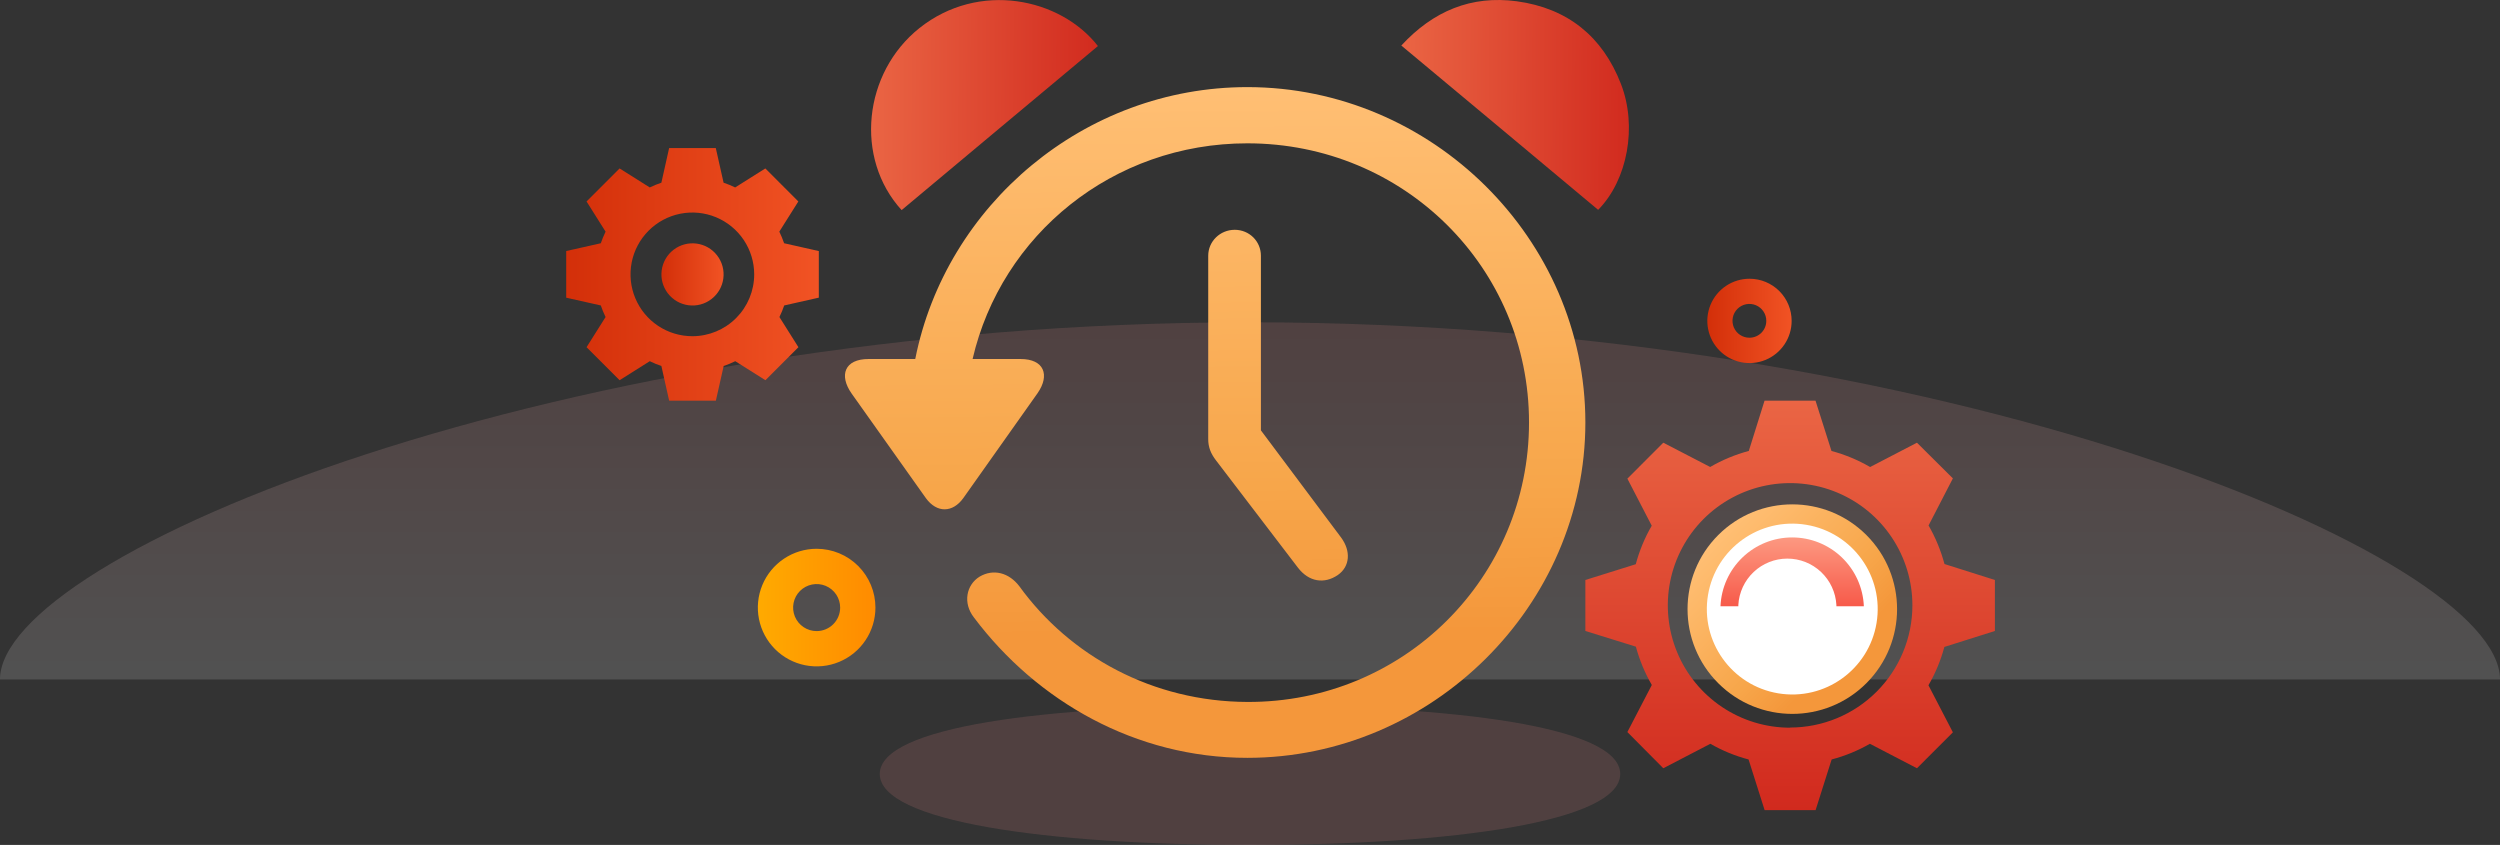 <svg width="287" height="97" viewBox="0 0 287 97" fill="none" xmlns="http://www.w3.org/2000/svg">
<rect x="0" y="0" width="287" height="97" fill="#333333" stroke="none"/>
<path d="M287 78C287 63.73 222.753 37 143.5 37C64.247 37 0 63.73 0 78C0 78 64.247 78 143.5 78C222.753 78 287 78 287 78Z" fill="url(#paint0_linear_4126_20329)" fill-opacity="0.15"/>
<path d="M186 88.853C186 83.412 166.972 81 143.5 81C120.028 81 101 83.412 101 88.853C101 94.295 120.028 97 143.5 97C166.972 97 186 94.295 186 88.853Z" fill="#F78D8D" fill-opacity="0.15"/>
<path d="M103.505 24.12C98.071 18.157 99.11 8.357 105.553 3.221C112.383 -2.211 121.736 -0.233 126.041 5.287C118.559 11.545 111.046 17.803 103.505 24.12Z" fill="url(#paint1_linear_4126_20329)"/>
<path d="M183.467 24.09C175.925 17.802 168.473 11.544 160.871 5.227C164.523 1.271 168.888 -0.559 174.144 0.149C179.964 0.946 183.972 4.194 186.08 9.625C187.981 14.496 186.852 20.665 183.467 24.09Z" fill="url(#paint2_linear_4126_20329)"/>
<path d="M99.706 41.215C96.967 41.215 96.282 43.065 97.766 45.178L106.288 57.181C107.544 58.918 109.37 58.88 110.588 57.181L119.11 45.141C120.556 43.065 119.871 41.215 117.17 41.215H111.653C114.963 26.948 127.746 16.454 143.193 16.454C161.151 16.454 175.532 30.684 175.532 48.5C175.532 66.316 161.151 80.659 143.193 80.583C132.35 80.546 122.838 75.337 117.017 67.297C115.838 65.749 114.05 65.259 112.452 66.203C110.93 67.146 110.511 69.222 111.805 70.883C119.034 80.508 130.372 87 143.193 87C164.385 87 182 69.524 182 48.5C182 27.438 164.385 10 143.193 10C124.474 10 108.571 23.55 105.071 41.215H99.706ZM141.747 26.381C140.073 26.381 138.704 27.703 138.704 29.363V50.425C138.704 51.293 138.97 52.048 139.617 52.878L149.014 65.183C150.27 66.806 152.02 67.071 153.58 66.014C154.987 65.032 155.101 63.258 153.96 61.711L144.753 49.406V29.363C144.753 27.703 143.421 26.381 141.747 26.381Z" fill="url(#paint3_linear_4126_20329)"/>
<path d="M229.014 72.436V66.582L223.227 64.75C222.813 63.201 222.198 61.713 221.399 60.323L224.191 54.92L220.066 50.822L214.69 53.614C213.299 52.807 211.808 52.188 210.255 51.773L208.422 46H202.569L200.763 51.768C199.21 52.184 197.719 52.803 196.328 53.61L190.947 50.822L186.822 54.947L189.619 60.35C188.816 61.737 188.2 63.224 187.786 64.772L182 66.582V72.436L187.8 74.237C188.215 75.777 188.829 77.256 189.628 78.636L186.822 84.04L190.947 88.195L196.35 85.386C197.727 86.177 199.201 86.782 200.736 87.187L202.578 93H208.431L210.273 87.187C211.809 86.783 213.286 86.177 214.663 85.386L220.066 88.195L224.191 84.071L221.386 78.668C222.186 77.288 222.801 75.809 223.214 74.268L229.014 72.436ZM205.509 83.54C202.732 83.541 200.017 82.718 197.708 81.176C195.398 79.634 193.598 77.441 192.535 74.876C191.472 72.311 191.193 69.487 191.734 66.764C192.275 64.04 193.612 61.538 195.575 59.574C197.539 57.61 200.04 56.273 202.764 55.73C205.487 55.188 208.311 55.466 210.876 56.529C213.442 57.591 215.635 59.391 217.178 61.7C218.721 64.008 219.544 66.723 219.544 69.5C219.539 73.22 218.059 76.785 215.427 79.414C212.796 82.043 209.229 83.52 205.509 83.522V83.54Z" fill="url(#paint4_linear_4126_20329)"/>
<path d="M214.262 78.432C218.958 73.735 218.958 66.12 214.262 61.423C209.565 56.727 201.95 56.727 197.253 61.423C192.556 66.12 192.556 73.735 197.253 78.432C201.95 83.129 209.565 83.129 214.262 78.432Z" fill="url(#paint5_linear_4126_20329)"/>
<path d="M215.426 71.534C216.317 66.192 212.709 61.138 207.366 60.247C202.024 59.356 196.971 62.965 196.079 68.307C195.188 73.65 198.797 78.703 204.139 79.594C209.482 80.485 214.535 76.877 215.426 71.534Z" fill="white"/>
<path d="M199.561 69.599C199.561 69.55 199.561 69.5 199.561 69.446C199.642 68.009 200.271 66.656 201.317 65.667C202.364 64.678 203.749 64.127 205.189 64.127C206.629 64.127 208.015 64.678 209.061 65.667C210.108 66.656 210.736 68.009 210.818 69.446V69.599H213.97C213.884 67.475 212.979 65.466 211.445 63.993C209.911 62.52 207.867 61.697 205.741 61.697C203.614 61.697 201.57 62.52 200.037 63.993C198.503 65.466 197.598 67.475 197.512 69.599H199.561Z" fill="url(#paint6_linear_4126_20329)"/>
<g clip-path="url(#clip0_4126_20329)">
<path d="M94 34.17V28.822L90.016 27.925C89.86 27.47 89.676 27.025 89.465 26.593L91.648 23.128L87.86 19.337L84.395 21.519C83.964 21.309 83.521 21.126 83.067 20.973L82.17 16.984H76.819L75.926 20.973C75.471 21.127 75.026 21.309 74.594 21.519L71.129 19.337L67.337 23.128L69.52 26.593C69.31 27.026 69.127 27.47 68.973 27.925L64.985 28.822V34.17L68.973 35.066C69.126 35.52 69.309 35.964 69.52 36.395L67.337 39.859L71.129 43.648L74.594 41.465C75.025 41.678 75.47 41.861 75.926 42.015L76.819 46H82.181L83.078 42.015C83.533 41.862 83.977 41.678 84.406 41.465L87.871 43.648L91.659 39.859L89.477 36.395C89.688 35.964 89.872 35.521 90.027 35.066L94 34.17ZM79.502 38.597C78.097 38.601 76.722 38.187 75.552 37.41C74.382 36.632 73.469 35.524 72.929 34.227C72.389 32.93 72.246 31.502 72.518 30.123C72.79 28.745 73.465 27.478 74.458 26.484C75.45 25.489 76.715 24.811 78.093 24.536C79.471 24.261 80.899 24.401 82.198 24.939C83.496 25.476 84.605 26.386 85.386 27.555C86.166 28.723 86.582 30.097 86.582 31.502C86.581 33.38 85.835 35.182 84.508 36.512C83.181 37.842 81.381 38.592 79.502 38.597Z" fill="url(#paint7_linear_4126_20329)"/>
<path d="M81.676 34.332C83.238 33.131 83.531 30.89 82.329 29.328C81.128 27.765 78.887 27.473 77.325 28.674C75.762 29.876 75.47 32.116 76.671 33.679C77.873 35.241 80.113 35.534 81.676 34.332Z" fill="url(#paint8_linear_4126_20329)"/>
</g>
<path d="M93.75 63C92.415 63 91.11 63.396 90 64.138C88.89 64.879 88.025 65.933 87.514 67.167C87.003 68.4 86.869 69.757 87.13 71.067C87.39 72.376 88.033 73.579 88.977 74.523C89.921 75.467 91.124 76.11 92.433 76.37C93.743 76.631 95.1 76.497 96.333 75.986C97.567 75.475 98.621 74.61 99.362 73.5C100.104 72.39 100.5 71.085 100.5 69.75C100.5 67.96 99.789 66.243 98.523 64.977C97.257 63.711 95.54 63 93.75 63ZM93.75 72.45C93.216 72.45 92.694 72.292 92.25 71.995C91.806 71.698 91.46 71.277 91.255 70.783C91.051 70.29 90.998 69.747 91.102 69.223C91.206 68.7 91.463 68.218 91.841 67.841C92.218 67.463 92.7 67.206 93.223 67.102C93.747 66.998 94.29 67.051 94.783 67.255C95.277 67.46 95.698 67.806 95.995 68.25C96.292 68.694 96.45 69.216 96.45 69.75C96.45 70.466 96.165 71.153 95.659 71.659C95.153 72.165 94.466 72.45 93.75 72.45Z" fill="url(#paint9_linear_4126_20329)"/>
<path d="M200.84 32C199.883 32 198.947 32.284 198.151 32.816C197.355 33.347 196.735 34.103 196.368 34.988C196.002 35.872 195.906 36.845 196.093 37.784C196.28 38.723 196.741 39.586 197.418 40.262C198.095 40.939 198.957 41.4 199.896 41.587C200.835 41.774 201.808 41.678 202.692 41.312C203.577 40.945 204.332 40.325 204.864 39.529C205.396 38.733 205.68 37.797 205.68 36.84C205.681 36.204 205.557 35.574 205.314 34.986C205.072 34.398 204.715 33.864 204.265 33.415C203.816 32.965 203.282 32.608 202.694 32.366C202.106 32.123 201.476 31.999 200.84 32ZM200.84 38.77C200.455 38.772 200.079 38.66 199.758 38.447C199.438 38.235 199.188 37.932 199.04 37.577C198.892 37.222 198.852 36.831 198.927 36.454C199.001 36.077 199.186 35.73 199.458 35.458C199.73 35.186 200.077 35.001 200.454 34.927C200.831 34.852 201.222 34.892 201.577 35.04C201.932 35.188 202.235 35.438 202.447 35.758C202.66 36.079 202.772 36.456 202.77 36.84C202.77 37.352 202.567 37.843 202.205 38.205C201.843 38.567 201.352 38.77 200.84 38.77Z" fill="url(#paint10_linear_4126_20329)"/>
<defs>
<linearGradient id="paint0_linear_4126_20329" x1="143.03" y1="35.556" x2="143.03" y2="77.79" gradientUnits="userSpaceOnUse">
<stop stop-color="#F78D8D"/>
<stop offset="1" stop-color="white"/>
</linearGradient>
<linearGradient id="paint1_linear_4126_20329" x1="100" y1="0.01" x2="126.475" y2="0.158" gradientUnits="userSpaceOnUse">
<stop stop-color="#EA6544"/>
<stop offset="1" stop-color="#D12A1E"/>
</linearGradient>
<linearGradient id="paint2_linear_4126_20329" x1="160.871" y1="0" x2="187.435" y2="0.149" gradientUnits="userSpaceOnUse">
<stop stop-color="#EA6544"/>
<stop offset="1" stop-color="#D12A1E"/>
</linearGradient>
<linearGradient id="paint3_linear_4126_20329" x1="139.5" y1="10" x2="140.079" y2="72.843" gradientUnits="userSpaceOnUse">
<stop stop-color="#FFBF74"/>
<stop offset="0.729" stop-color="#F7A64A"/>
<stop offset="1" stop-color="#F4973B"/>
</linearGradient>
<linearGradient id="paint4_linear_4126_20329" x1="205.507" y1="46" x2="205.507" y2="93" gradientUnits="userSpaceOnUse">
<stop stop-color="#EA6544"/>
<stop offset="1" stop-color="#D12A1E"/>
</linearGradient>
<linearGradient id="paint5_linear_4126_20329" x1="197.253" y1="61.423" x2="211.275" y2="75.163" gradientUnits="userSpaceOnUse">
<stop stop-color="#FFBF74"/>
<stop offset="0.729" stop-color="#F7A64A"/>
<stop offset="1" stop-color="#F4973B"/>
</linearGradient>
<linearGradient id="paint6_linear_4126_20329" x1="205.614" y1="58.165" x2="205.651" y2="69.6" gradientUnits="userSpaceOnUse">
<stop stop-color="#FFB59A"/>
<stop offset="1" stop-color="#F75A4A"/>
</linearGradient>
<linearGradient id="paint7_linear_4126_20329" x1="65" y1="31.502" x2="94" y2="31.502" gradientUnits="userSpaceOnUse">
<stop stop-color="#D32F09"/>
<stop offset="1" stop-color="#F15324"/>
</linearGradient>
<linearGradient id="paint8_linear_4126_20329" x1="75.93" y1="31.5" x2="83.071" y2="31.5" gradientUnits="userSpaceOnUse">
<stop stop-color="#D32F09"/>
<stop offset="1" stop-color="#F15324"/>
</linearGradient>
<linearGradient id="paint9_linear_4126_20329" x1="87" y1="69.75" x2="100.5" y2="69.75" gradientUnits="userSpaceOnUse">
<stop stop-color="#FFAA00"/>
<stop offset="1" stop-color="#FF8B00"/>
</linearGradient>
<linearGradient id="paint10_linear_4126_20329" x1="196" y1="36.84" x2="205.68" y2="36.84" gradientUnits="userSpaceOnUse">
<stop stop-color="#D32F09"/>
<stop offset="1" stop-color="#F15324"/>
</linearGradient>
<clipPath id="clip0_4126_20329">
<rect width="29" height="29" fill="white" transform="translate(65 17)"/>
</clipPath>
</defs>
</svg>
